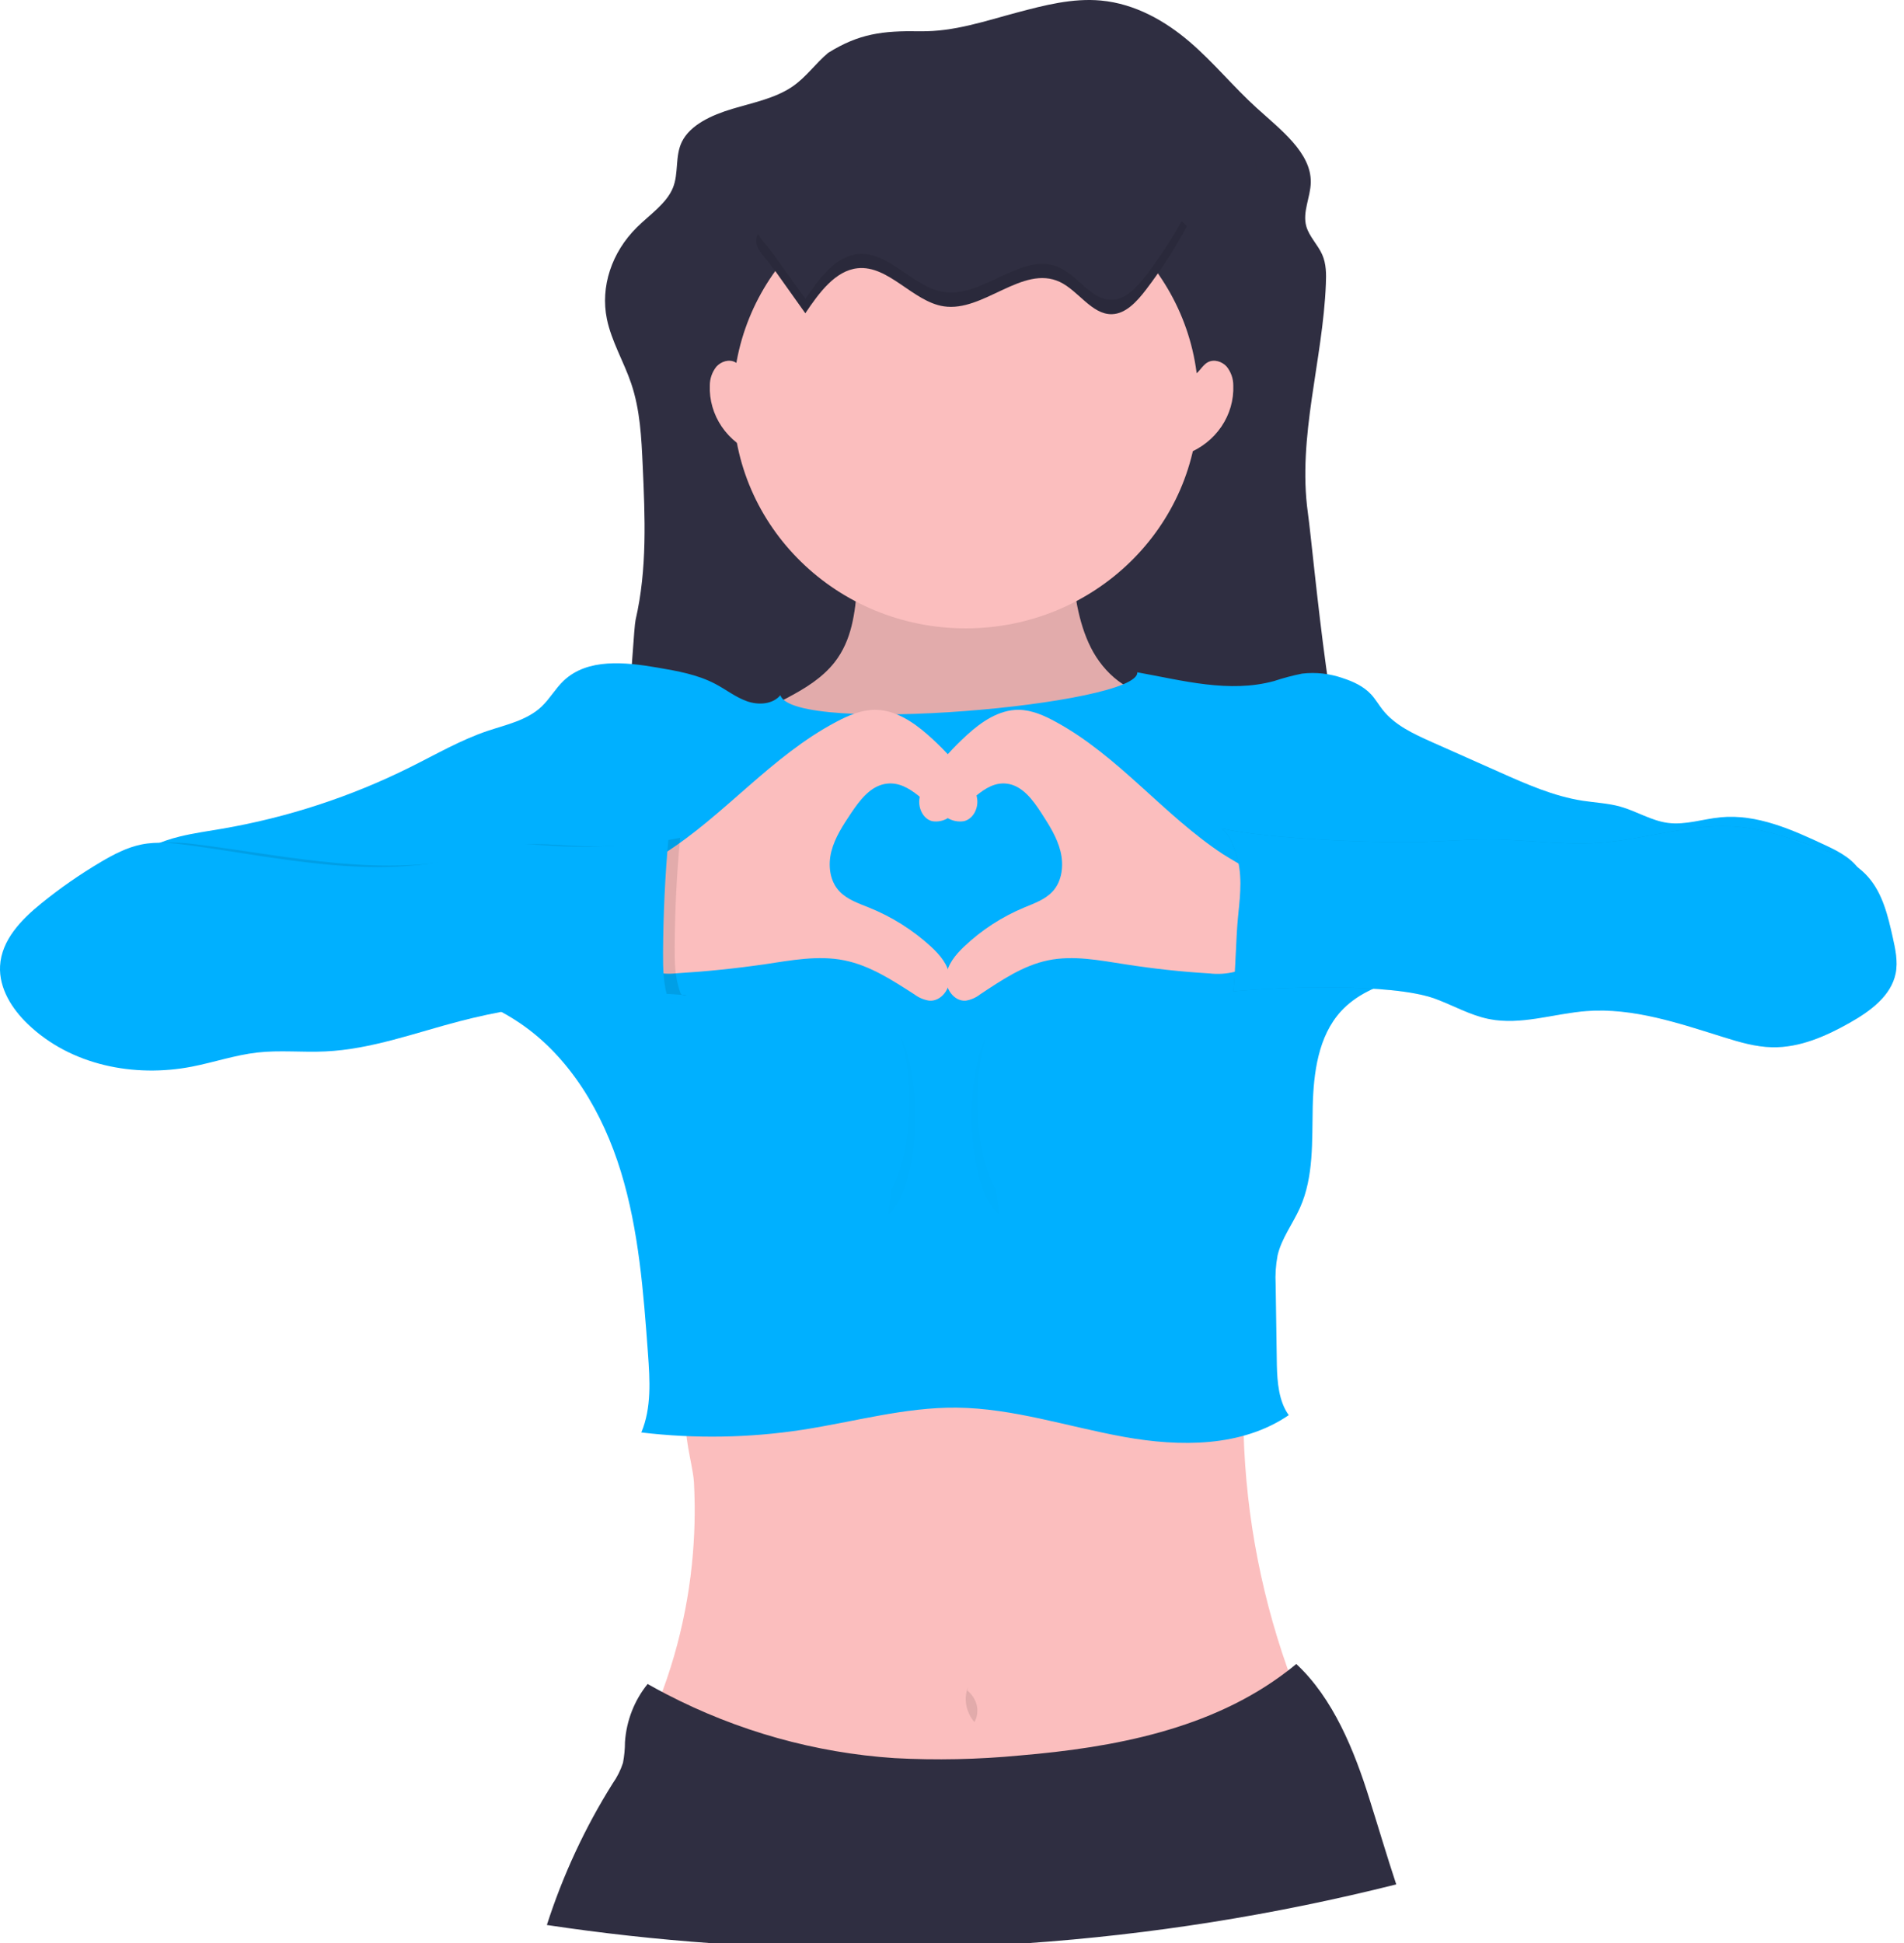 <svg width="146" height="149" viewBox="0 0 146 149" fill="none" xmlns="http://www.w3.org/2000/svg">
<path d="M63.512 4.047C62.528 4.863 61.833 5.91 60.751 6.646C59.449 7.535 57.739 7.873 56.149 8.349C54.559 8.826 52.928 9.574 52.288 10.871C51.745 11.982 52.058 13.27 51.598 14.405C51.103 15.612 49.819 16.458 48.837 17.431C46.895 19.351 46.032 21.992 46.536 24.454C46.883 26.157 47.834 27.731 48.397 29.393C49.088 31.427 49.184 33.559 49.281 35.668C49.46 39.629 49.638 43.628 48.738 47.525C48.508 48.503 47.887 63.377 46.683 63.347C49.877 63.076 53.089 63.046 56.299 63.014L104.389 62.558C102.173 59.685 100.758 42.707 100.288 39.321C99.478 33.484 101.439 27.64 101.669 21.764C101.701 21.007 101.701 20.229 101.386 19.518C101.055 18.772 100.392 18.136 100.171 17.363C99.854 16.257 100.491 15.124 100.512 13.988C100.553 11.708 98.211 9.959 96.354 8.27C94.564 6.644 93.075 4.797 91.227 3.212C89.38 1.628 87.058 0.285 84.416 0.041C82.247 -0.158 80.091 0.401 78.013 0.953C75.535 1.609 73.181 2.439 70.551 2.398C67.649 2.348 65.862 2.587 63.512 4.047Z" fill="#2F2E41"/>
<g opacity="0.1">
<path opacity="0.1" d="M96.332 13.119C96.399 13.37 96.496 13.613 96.621 13.84C96.59 13.324 96.465 12.817 96.251 12.345C96.242 12.606 96.269 12.866 96.332 13.119Z" fill="black"/>
<path opacity="0.1" d="M49.793 49.987L49.527 50.01C49.616 50.011 49.706 50.004 49.793 49.987Z" fill="black"/>
</g>
<path d="M99.574 132.522C99.281 132.749 98.93 132.891 98.561 132.933C92.675 134.136 86.736 135.164 80.734 135.489C75.439 135.778 70.129 135.519 64.831 135.26C59.534 135.001 54.242 134.74 49.071 133.673C51.214 129.377 52.563 124.732 53.054 119.959C53.271 117.865 53.325 115.757 53.213 113.654C53.196 113.401 53.165 113.149 53.121 112.9C52.874 111.391 52.267 109.206 52.819 108.114C53.528 106.711 56.252 106.665 57.582 106.404C59.843 105.961 62.115 105.592 64.396 105.283C73.45 104.056 82.597 103.776 91.72 103.503C92.944 103.467 94.404 103.549 95.041 104.592C95.398 105.177 95.38 105.906 95.362 106.592C95.32 108.076 95.335 109.56 95.405 111.045C95.725 117.626 97.139 124.109 99.59 130.229C99.894 130.979 100.173 131.961 99.574 132.522Z" fill="#FBBEBE"/>
<path d="M64 50.777C63.059 51.979 61.732 52.786 60.397 53.495C58.801 54.349 57.158 55.104 55.475 55.754C55.135 56.289 55.405 56.998 55.7 57.568C58.343 62.883 61.879 68.166 67.212 70.451C69.949 71.617 72.951 71.909 75.902 72.182C76.821 72.266 77.758 72.35 78.654 72.121C79.551 71.893 80.384 71.34 81.132 70.754C86.019 66.923 89.237 61.238 90.078 54.949C90.15 54.392 90.15 53.708 89.689 53.409C89.407 53.23 89.049 53.264 88.718 53.267C86.558 53.29 84.643 51.633 83.645 49.652C82.648 47.671 82.382 45.387 82.136 43.163C82.136 43.114 69.438 42.836 68.291 42.827C66.503 42.81 65.913 43.028 65.739 44.927C65.557 47.023 65.332 49.069 64 50.777Z" fill="#FBBEBE"/>
<path opacity="0.1" d="M64 50.777C63.059 51.979 61.732 52.786 60.397 53.495C58.801 54.349 57.158 55.104 55.475 55.754C55.135 56.289 55.405 56.998 55.7 57.568C58.343 62.883 61.879 68.166 67.212 70.451C69.949 71.617 72.951 71.909 75.902 72.182C76.821 72.266 77.758 72.35 78.654 72.121C79.551 71.893 80.384 71.34 81.132 70.754C86.019 66.923 89.237 61.238 90.078 54.949C90.15 54.392 90.15 53.708 89.689 53.409C89.407 53.23 89.049 53.264 88.718 53.267C86.558 53.29 84.643 51.633 83.645 49.652C82.648 47.671 82.382 45.387 82.136 43.163C82.136 43.114 69.438 42.836 68.291 42.827C66.503 42.81 65.913 43.028 65.739 44.927C65.557 47.023 65.332 49.069 64 50.777Z" fill="black"/>
<path d="M74.053 48.179C83.909 48.179 91.898 40.39 91.898 30.781C91.898 21.172 83.909 13.383 74.053 13.383C64.198 13.383 56.209 21.172 56.209 30.781C56.209 40.39 64.198 48.179 74.053 48.179Z" fill="#FBBEBE"/>
<path d="M87.207 51.548C87.402 54.05 60.841 56.392 59.839 53.306C59.244 54.017 58.152 54.075 57.283 53.769C56.413 53.464 55.681 52.875 54.857 52.442C53.484 51.717 51.937 51.448 50.416 51.187C47.937 50.763 45.059 50.452 43.223 52.192C42.59 52.792 42.157 53.582 41.521 54.184C40.409 55.231 38.837 55.558 37.402 56.037C35.331 56.732 33.422 57.844 31.466 58.817C26.898 61.094 22.027 62.687 17.006 63.547C15.938 63.73 14.862 63.878 13.802 64.135C12.315 64.497 10.828 65.115 9.814 66.276C10.999 67.809 12.702 68.645 14.53 69.25L32.173 75.087C34.828 75.965 37.523 76.861 39.846 78.434C43.715 81.047 46.233 85.342 47.61 89.838C48.988 94.334 49.342 99.078 49.686 103.773C49.834 105.814 49.969 107.943 49.178 109.833C53.287 110.323 57.443 110.254 61.535 109.627C65.473 109.02 69.368 107.894 73.352 107.931C77.699 107.975 81.912 109.402 86.198 110.173C90.484 110.945 95.214 110.968 98.825 108.505C98.056 107.456 97.939 105.957 97.91 104.656L97.818 98.487C97.777 97.743 97.827 96.996 97.965 96.263C98.271 94.943 99.134 93.836 99.686 92.601C100.75 90.218 100.601 87.494 100.66 84.878C100.72 82.263 101.081 79.453 102.827 77.54C103.972 76.292 105.573 75.583 107.198 75.145C109.976 74.394 112.882 74.346 115.752 74.14C125.107 73.461 134.26 71.048 142.754 67.021C142.246 65.935 141.065 65.319 139.987 64.814C137.438 63.621 134.738 62.398 131.942 62.664C130.589 62.794 129.251 63.271 127.903 63.097C126.626 62.931 125.495 62.199 124.255 61.849C123.315 61.585 122.331 61.545 121.365 61.397C119.136 61.052 117.045 60.123 114.983 59.204L109.775 56.887C108.402 56.273 106.972 55.618 106.029 54.432C105.722 54.045 105.475 53.61 105.141 53.246C104.566 52.623 103.768 52.255 102.969 51.997C101.966 51.644 100.896 51.525 99.841 51.65C99.117 51.795 98.403 51.985 97.701 52.218C94.26 53.158 90.708 52.18 87.207 51.548Z" fill="#00B0FF"/>
<path d="M107.065 144.485C97.745 146.826 88.251 148.337 78.686 149H78.67H54.654H54.641C50.343 148.694 46.107 148.227 41.934 147.598C43.165 143.767 44.863 140.118 46.984 136.739C47.324 136.261 47.589 135.73 47.771 135.166C47.871 134.641 47.922 134.107 47.923 133.572C48.034 131.932 48.643 130.372 49.661 129.119C50.134 129.388 50.611 129.647 51.093 129.896C56.555 132.731 62.503 134.399 68.589 134.803C71.791 134.974 75 134.907 78.192 134.601C85.392 133.995 92.878 132.598 98.677 128.161C98.92 127.976 99.161 127.784 99.4 127.586C102.217 130.2 103.848 134.206 105.014 137.951C105.708 140.142 106.349 142.328 107.065 144.485Z" fill="#2F2E41"/>
<path opacity="0.1" d="M74.216 129.371C74.051 129.82 74.011 130.294 74.098 130.758C74.185 131.222 74.398 131.663 74.719 132.047C74.934 131.646 74.998 131.198 74.902 130.765C74.806 130.332 74.556 129.934 74.183 129.624L74.216 129.371Z" fill="black"/>
<path d="M64.118 55.351C65.029 54.867 66.013 54.439 67.052 54.425C68.612 54.411 70.007 55.337 71.163 56.359C72.232 57.296 73.199 58.337 74.049 59.466C74.471 60.025 74.876 60.638 74.939 61.329C75.002 62.02 74.612 62.798 73.917 62.962C73.478 63.034 73.026 62.946 72.651 62.714C71.044 61.856 69.853 59.892 68.029 60.084C66.779 60.214 65.934 61.343 65.25 62.365C64.641 63.277 64.026 64.214 63.753 65.268C63.481 66.322 63.612 67.549 64.369 68.343C64.956 68.966 65.814 69.255 66.615 69.579C68.387 70.291 70.009 71.313 71.401 72.594C72.075 73.219 72.716 73.963 72.81 74.875C72.904 75.788 72.192 76.791 71.262 76.727C70.843 76.664 70.447 76.496 70.113 76.242C68.431 75.163 66.714 74.031 64.74 73.634C62.731 73.231 60.657 73.634 58.632 73.936C56.411 74.258 54.179 74.487 51.936 74.624C51.27 74.698 50.596 74.656 49.946 74.499C47.728 73.833 47.082 71.094 47.34 69.114C47.615 66.997 49.22 66.516 50.898 65.464C55.615 62.467 59.116 57.997 64.118 55.351Z" fill="#FBBEBE"/>
<path d="M80.965 55.351C80.08 54.867 79.129 54.439 78.122 54.425C76.612 54.411 75.261 55.337 74.142 56.359C73.108 57.296 72.173 58.337 71.351 59.466C70.944 60.025 70.552 60.638 70.491 61.329C70.43 62.02 70.805 62.798 71.478 62.962C71.904 63.034 72.342 62.946 72.706 62.714C74.262 61.856 75.415 59.892 77.178 60.084C78.39 60.214 79.209 61.343 79.869 62.365C80.458 63.277 81.056 64.214 81.317 65.268C81.579 66.322 81.454 67.549 80.722 68.343C80.155 68.966 79.323 69.255 78.547 69.579C76.831 70.291 75.26 71.313 73.912 72.594C73.259 73.219 72.64 73.963 72.547 74.875C72.454 75.788 73.145 76.791 74.046 76.727C74.452 76.664 74.835 76.497 75.158 76.242C76.787 75.163 78.449 74.031 80.36 73.634C82.305 73.231 84.313 73.634 86.273 73.936C88.418 74.273 90.581 74.508 92.749 74.638C93.394 74.712 94.047 74.67 94.678 74.513C96.822 73.847 97.448 71.107 97.2 69.127C96.932 67.011 95.38 66.529 93.754 65.478C89.196 62.467 85.809 57.997 80.965 55.351Z" fill="#FBBEBE"/>
<path d="M61.752 24.018C62.803 22.449 64.05 20.748 65.755 20.566C68.134 20.311 69.994 23.123 72.362 23.486C75.409 23.956 78.406 20.269 81.271 21.616C82.678 22.281 83.728 24.125 85.257 24.089C86.314 24.067 87.174 23.13 87.876 22.21C89.058 20.66 90.105 19.021 91.005 17.309C88.096 14.156 83.864 13.436 79.913 12.862L73.271 11.899C71.672 11.666 70.045 11.435 68.456 11.757C67.018 12.047 65.677 12.778 64.376 13.547C62.824 14.469 59.173 15.949 58.222 17.664C57.558 18.853 58.47 19.407 59.326 20.606C60.131 21.743 60.94 22.881 61.752 24.018Z" fill="#2F2E41"/>
<path opacity="0.1" d="M52.154 64.239C49.346 64.793 46.48 64.994 43.621 64.839C42.5 64.78 41.373 64.665 40.256 64.769C38.908 64.895 37.613 65.335 36.3 65.656C29.494 67.309 22.383 65.694 15.436 64.787C14.209 64.627 12.955 64.49 11.739 64.724C10.627 64.938 9.599 65.453 8.614 66.005C7.019 66.901 5.492 67.91 4.045 69.025C2.531 70.194 1.003 71.682 0.897 73.574C0.806 75.203 1.811 76.703 3.029 77.81C6.318 80.817 11.203 81.721 15.607 80.907C17.282 80.598 18.915 80.066 20.608 79.881C22.342 79.691 24.094 79.881 25.837 79.799C29.378 79.644 32.768 78.428 36.206 77.582C41.575 76.263 47.129 75.833 52.64 76.31C52.592 76.331 52.54 76.341 52.488 76.339C52.436 76.337 52.385 76.324 52.338 76.301C52.292 76.277 52.251 76.244 52.219 76.203C52.187 76.162 52.165 76.115 52.154 76.064C51.749 74.964 51.729 73.766 51.736 72.596C51.754 69.756 51.889 67.067 52.154 64.239Z" fill="black"/>
<path d="M51.261 64.239C48.454 64.822 45.587 65.034 42.729 64.871C41.607 64.809 40.481 64.688 39.364 64.797C38.016 64.93 36.721 65.393 35.407 65.73C28.602 67.47 21.491 65.77 14.543 64.816C13.317 64.647 12.063 64.503 10.847 64.75C9.735 64.975 8.707 65.516 7.722 66.098C6.127 67.041 4.6 68.103 3.153 69.277C1.639 70.507 0.11 72.074 0.005 74.066C-0.086 75.78 0.919 77.359 2.137 78.524C5.426 81.689 10.31 82.641 14.715 81.784C16.389 81.459 18.023 80.898 19.715 80.704C21.449 80.504 23.202 80.704 24.945 80.618C28.485 80.455 31.876 79.175 35.314 78.285C40.683 76.895 46.236 76.443 51.748 76.946C51.7 76.967 51.648 76.977 51.596 76.976C51.544 76.974 51.492 76.96 51.446 76.936C51.4 76.911 51.359 76.876 51.327 76.833C51.295 76.79 51.273 76.74 51.261 76.687C50.857 75.528 50.837 74.267 50.843 73.035C50.862 70.046 50.996 67.216 51.261 64.239Z" fill="#00B0FF"/>
<path opacity="0.1" d="M93.682 63.528C97.188 64.32 105.626 64.669 109.219 64.55C110.859 64.5 112.494 64.354 114.135 64.358C116.946 64.358 119.752 64.815 122.556 64.63C126.179 64.383 129.738 63.062 133.352 63.403C135.128 63.571 136.837 64.133 138.53 64.694C140.223 65.255 142.068 65.889 143.259 67.254C144.363 68.518 144.766 70.22 145.132 71.853C145.336 72.766 145.541 73.708 145.362 74.623C145.019 76.359 143.406 77.534 141.858 78.41C140.018 79.451 137.998 80.345 135.877 80.297C134.619 80.27 133.395 79.909 132.197 79.535C128.762 78.465 125.252 77.254 121.664 77.521C119.154 77.712 116.647 78.629 114.178 78.134C112.727 77.842 111.418 77.08 110.038 76.574C106.674 75.353 98.138 75.677 94.572 76.015C94.779 74.028 94.754 72.024 94.961 70.035C95.122 68.513 95.276 66.937 94.784 65.486C94.476 64.616 94.372 64.144 93.682 63.528Z" fill="black"/>
<path d="M93.682 63.528C97.188 64.32 105.626 64.669 109.219 64.55C110.859 64.5 112.494 64.354 114.135 64.358C116.946 64.358 119.752 64.815 122.556 64.63C126.179 64.383 129.738 63.062 133.352 63.403C135.128 63.571 136.837 64.133 138.53 64.694C140.223 65.255 142.068 65.889 143.259 67.254C144.363 68.518 144.766 70.22 145.132 71.853C145.336 72.766 145.541 73.708 145.362 74.623C145.019 76.359 143.406 77.534 141.858 78.41C140.018 79.451 137.998 80.345 135.877 80.297C134.619 80.27 133.395 79.909 132.197 79.535C128.762 78.465 125.252 77.254 121.664 77.521C119.154 77.712 116.647 78.629 114.178 78.134C112.727 77.842 111.418 77.08 110.038 76.574C106.674 75.353 98.138 75.677 94.572 76.015C94.779 74.028 94.754 72.024 94.961 70.035C95.122 68.513 95.276 66.937 94.784 65.486C94.476 64.616 94.372 64.144 93.682 63.528Z" fill="#00B0FF"/>
<path d="M57.623 28.829C57.081 28.694 56.873 28.039 56.385 27.776C55.896 27.513 55.285 27.721 54.933 28.112C54.606 28.526 54.429 29.031 54.429 29.55C54.385 30.669 54.704 31.773 55.342 32.712C55.98 33.651 56.906 34.379 57.993 34.796C57.51 32.783 57.322 30.715 57.438 28.652L57.623 28.829Z" fill="#FBBEBE"/>
<path d="M91.378 28.829C91.92 28.694 92.126 28.039 92.614 27.776C93.103 27.513 93.714 27.721 94.066 28.112C94.394 28.526 94.571 29.031 94.57 29.55C94.614 30.669 94.295 31.773 93.657 32.712C93.019 33.651 92.093 34.379 91.005 34.796C91.49 32.783 91.677 30.715 91.561 28.652L91.378 28.829Z" fill="#FBBEBE"/>
<g opacity="0.1">
<path opacity="0.1" d="M69.119 79.537C69.557 81.137 69.769 82.791 69.751 84.45C69.751 87.336 69.183 89.855 68.338 91.207C68.267 91.85 68.187 92.489 68.109 93.115C69.3 92.197 70.175 89.18 70.175 85.598C70.166 83.151 69.757 80.967 69.119 79.537Z" fill="black"/>
</g>
<g opacity="0.1">
<path opacity="0.1" d="M75.587 79.537C75.148 81.137 74.935 82.791 74.953 84.45C74.953 87.336 75.523 89.855 76.368 91.207C76.439 91.85 76.517 92.489 76.597 93.115C75.406 92.197 74.531 89.18 74.531 85.598C74.529 83.151 74.937 80.967 75.587 79.537Z" fill="black"/>
</g>
<path opacity="0.1" d="M87.876 21.12C87.173 22.034 86.315 22.966 85.258 22.988C83.728 23.023 82.68 21.195 81.274 20.529C78.421 19.19 75.433 22.855 72.367 22.388C69.999 22.027 68.148 19.232 65.762 19.485C64.058 19.666 62.811 21.358 61.761 22.917C60.948 21.788 60.136 20.657 59.325 19.525C58.856 18.864 58.348 18.39 58.12 17.901C57.666 18.95 58.519 19.505 59.325 20.626C60.132 21.747 60.947 22.889 61.761 24.018C62.811 22.459 64.058 20.767 65.762 20.587C68.141 20.333 69.999 23.129 72.367 23.49C75.414 23.957 78.409 20.291 81.274 21.631C82.68 22.291 83.73 24.124 85.258 24.089C86.315 24.067 87.176 23.135 87.876 22.221C89.059 20.68 90.106 19.05 91.005 17.348C90.879 17.212 90.748 17.079 90.614 16.952C89.806 18.399 88.891 19.792 87.876 21.12Z" fill="black"/>
</svg>
